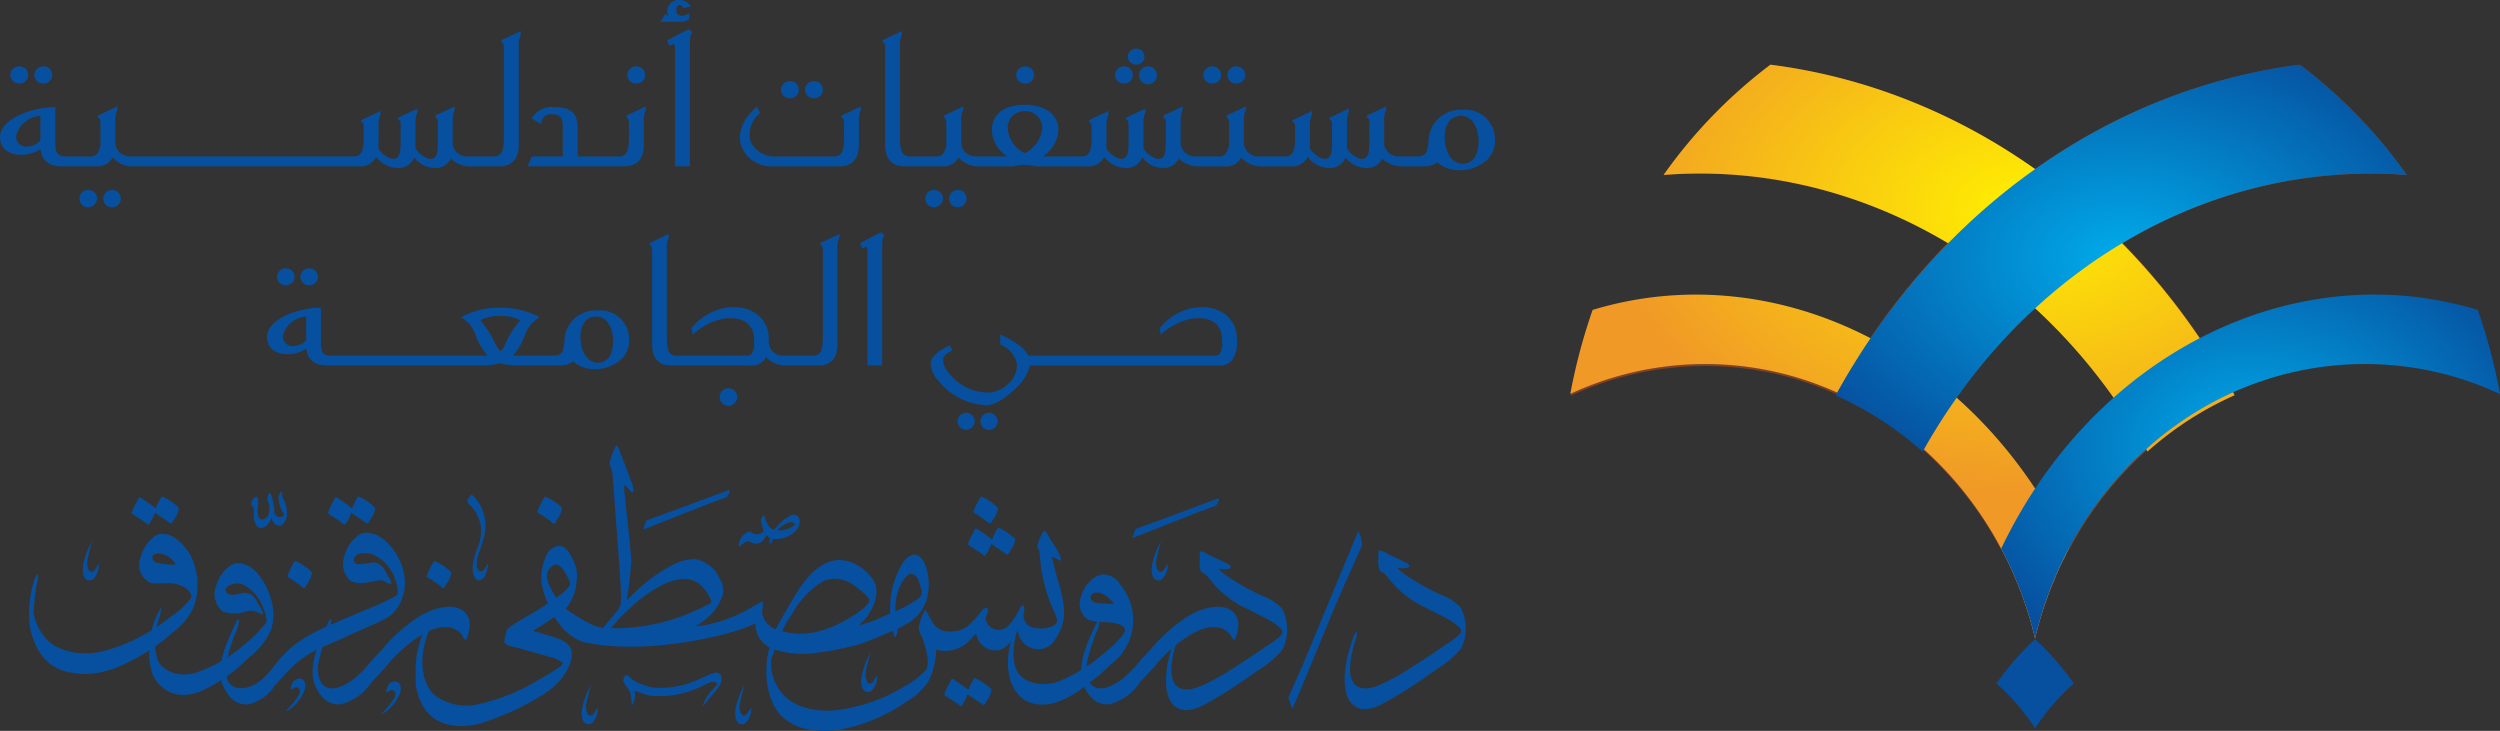 <svg xmlns="http://www.w3.org/2000/svg" xmlns:xlink="http://www.w3.org/1999/xlink" width="301" height="88" viewBox="0 0 301 88">
  <rect x="0" y="0" width="301" height="88" fill="#333333" stroke="none"/>
  <defs>
    <radialGradient id="radial-gradient" cx="-6.247" cy="-28.844" r="25.231" gradientUnits="objectBoundingBox">
      <stop offset="0" stop-color="#fdf59e"/>
      <stop offset="1" stop-color="#f8ce1f"/>
    </radialGradient>
    <radialGradient id="radial-gradient-2" cx="-5.546" cy="-32.741" r="26.713" xlink:href="#radial-gradient"/>
    <radialGradient id="radial-gradient-3" cx="-5.282" cy="-42.242" r="32.097" xlink:href="#radial-gradient"/>
    <radialGradient id="radial-gradient-4" cx="-11.698" cy="-24.299" r="34.339" xlink:href="#radial-gradient"/>
    <radialGradient id="radial-gradient-5" cx="-10.323" cy="-23.003" r="30.185" xlink:href="#radial-gradient"/>
    <radialGradient id="radial-gradient-6" cx="-14.884" cy="-31.222" r="42.2" gradientUnits="objectBoundingBox">
      <stop offset="0" stop-color="#f9b381"/>
      <stop offset="0.989" stop-color="#a82923"/>
    </radialGradient>
    <radialGradient id="radial-gradient-7" cx="-15.865" cy="-31.843" r="46.238" xlink:href="#radial-gradient-6"/>
    <radialGradient id="radial-gradient-8" cx="-1.291" cy="-15.313" r="11.367" xlink:href="#radial-gradient-6"/>
    <radialGradient id="radial-gradient-9" cx="-3.454" cy="-23.816" r="18.857" xlink:href="#radial-gradient-6"/>
    <radialGradient id="radial-gradient-10" cx="-5.158" cy="-27.542" r="23.291" xlink:href="#radial-gradient-6"/>
    <radialGradient id="radial-gradient-11" cx="0.913" cy="-0.256" r="0.875" gradientUnits="objectBoundingBox">
      <stop offset="0" stop-color="#fff000"/>
      <stop offset="1" stop-color="#f09927"/>
    </radialGradient>
    <radialGradient id="radial-gradient-12" cx="0.634" cy="0.376" r="0.778" xlink:href="#radial-gradient-11"/>
    <radialGradient id="radial-gradient-13" cx="0.501" cy="0.501" r="0.623" gradientUnits="objectBoundingBox">
      <stop offset="0" stop-color="#00abea"/>
      <stop offset="0.989" stop-color="#06509f"/>
    </radialGradient>
    <radialGradient id="radial-gradient-14" cx="0.501" cy="0.5" r="0.63" xlink:href="#radial-gradient-13"/>
  </defs>
  <g id="XMLID_1_" transform="translate(0 -0.016)">
    <g id="XMLID_256_" transform="translate(189.062 7.804)">
      <path id="XMLID_220_" d="M754.5,241.39a33.346,33.346,0,0,0-4.651,5.338,26.508,26.508,0,0,1,4.651,5.389,26.738,26.738,0,0,1,4.658-5.389A33.2,33.2,0,0,0,754.5,241.39Z" transform="translate(-698.536 -172.223)" fill="#06509f"/>
      <path id="XMLID_219_" d="M775.192,208.12q-.365.712-.7,1.439C774.721,209.072,774.948,208.588,775.192,208.12Z" transform="translate(-715.277 -149.511)" fill="#814024"/>
      <path id="XMLID_218_" d="M775.192,208.12q-.365.712-.7,1.439C774.721,209.072,774.948,208.588,775.192,208.12Z" transform="translate(-715.277 -149.511)" fill="url(#radial-gradient)"/>
      <path id="XMLID_217_" d="M771.068,217.44c-.2.452-.381.9-.558,1.356C770.686,218.341,770.869,217.9,771.068,217.44Z" transform="translate(-712.573 -155.859)" fill="#814024"/>
      <path id="XMLID_216_" d="M771.068,217.44c-.2.452-.381.9-.558,1.356C770.686,218.341,770.869,217.9,771.068,217.44Z" transform="translate(-712.573 -155.859)" fill="url(#radial-gradient-2)"/>
      <path id="XMLID_215_" d="M726.057,150.29c-1.378,1.988-2.712,4.03-3.937,6.21a43.387,43.387,0,0,1,9.454,12.092,61.548,61.548,0,0,1,4.087-7.165A56.179,56.179,0,0,0,726.057,150.29Z" transform="translate(-679.695 -110.18)" fill="#814024"/>
      <path id="XMLID_214_" d="M767.5,227.68c-.131.372-.266.741-.385,1.125C767.239,228.421,767.373,228.052,767.5,227.68Z" transform="translate(-710.269 -162.908)" fill="#814024"/>
      <path id="XMLID_213_" d="M767.5,227.68c-.131.372-.266.741-.385,1.125C767.239,228.421,767.373,228.052,767.5,227.68Z" transform="translate(-710.269 -162.908)" fill="url(#radial-gradient-3)"/>
      <path id="XMLID_212_" d="M621.9,123.7c1.257-2.276,2.613-4.44,4.017-6.527a44.247,44.247,0,0,0-33.279-3.34,70.333,70.333,0,0,0-2.513,9.358c-.029.24-.061.478-.087.721A38.457,38.457,0,0,1,621.9,123.7Z" transform="translate(-589.957 -84.063)" fill="#814024"/>
      <path id="XMLID_211_" d="M817.033,159.12c-.51.34-1.013.689-1.5,1.051C816.02,159.809,816.524,159.46,817.033,159.12Z" transform="translate(-743.161 -116.134)" fill="#814024"/>
      <path id="XMLID_210_" d="M817.033,159.12c-.51.34-1.013.689-1.5,1.051C816.02,159.809,816.524,159.46,817.033,159.12Z" transform="translate(-743.161 -116.134)" fill="url(#radial-gradient-4)"/>
      <path id="XMLID_209_" d="M809,165.08c-.49.388-.978.789-1.452,1.2C808.025,165.869,808.512,165.471,809,165.08Z" transform="translate(-737.739 -120.194)" fill="#814024"/>
      <path id="XMLID_208_" d="M809,165.08c-.49.388-.978.789-1.452,1.2C808.025,165.869,808.512,165.471,809,165.08Z" transform="translate(-737.739 -120.194)" fill="url(#radial-gradient-5)"/>
      <path id="XMLID_207_" d="M669.553,36.893A70.414,70.414,0,0,0,637.685,24.31,60.011,60.011,0,0,0,624.82,37.588a57.752,57.752,0,0,1,34.26,8.258A77.35,77.35,0,0,1,669.553,36.893Z" transform="translate(-613.587 -24.31)" fill="#814024"/>
      <path id="XMLID_206_" d="M773.954,110.333a51.338,51.338,0,0,1,10.409-7.1,81.65,81.65,0,0,0-9.537-11.749,64.971,64.971,0,0,0-10.476,7.838A67.856,67.856,0,0,1,773.954,110.333Z" transform="translate(-708.388 -70.095)" fill="#814024"/>
      <path id="XMLID_205_" d="M813.186,162.4c-.375.282-.731.571-1.106.862C812.455,162.971,812.814,162.679,813.186,162.4Z" transform="translate(-740.817 -118.368)" fill="#814024"/>
      <path id="XMLID_204_" d="M813.186,162.4c-.375.282-.731.571-1.106.862C812.455,162.971,812.814,162.679,813.186,162.4Z" transform="translate(-740.817 -118.368)" fill="url(#radial-gradient-6)"/>
      <path id="XMLID_203_" d="M773.961,150.29a56.53,56.53,0,0,0-9.6,11.14,58.962,58.962,0,0,1,4.078,7.142c-.042.087-.09.163-.128.256a43.4,43.4,0,0,1,9.9-12.6c-.1.087-.205.163-.314.253A68.122,68.122,0,0,0,773.961,150.29Z" transform="translate(-708.394 -110.181)" fill="#814024"/>
      <path id="XMLID_202_" d="M821.422,156.67c-.4.256-.8.513-1.2.785C820.621,157.183,821.021,156.926,821.422,156.67Z" transform="translate(-746.347 -114.465)" fill="#814024"/>
      <path id="XMLID_201_" d="M821.422,156.67c-.4.256-.8.513-1.2.785C820.621,157.183,821.021,156.926,821.422,156.67Z" transform="translate(-746.347 -114.465)" fill="url(#radial-gradient-7)"/>
      <path id="XMLID_200_" d="M765.221,231.19c-.333,1.042-.638,2.1-.891,3.183C764.586,233.293,764.888,232.235,765.221,231.19Z" transform="translate(-708.374 -165.293)" fill="#814024"/>
      <path id="XMLID_199_" d="M765.221,231.19c-.333,1.042-.638,2.1-.891,3.183C764.586,233.293,764.888,232.235,765.221,231.19Z" transform="translate(-708.374 -165.293)" fill="url(#radial-gradient-8)"/>
      <path id="XMLID_198_" d="M769.022,221.67c-.253.638-.481,1.276-.7,1.927C768.541,222.946,768.769,222.311,769.022,221.67Z" transform="translate(-711.085 -158.743)" fill="#814024"/>
      <path id="XMLID_197_" d="M769.022,221.67c-.253.638-.481,1.276-.7,1.927C768.541,222.946,768.769,222.311,769.022,221.67Z" transform="translate(-711.085 -158.743)" fill="url(#radial-gradient-9)"/>
      <path id="XMLID_196_" d="M772.958,212.6c-.247.51-.484,1.026-.718,1.552C772.471,213.626,772.714,213.11,772.958,212.6Z" transform="translate(-713.748 -152.563)" fill="#814024"/>
      <path id="XMLID_195_" d="M772.958,212.6c-.247.51-.484,1.026-.718,1.552C772.471,213.626,772.714,213.11,772.958,212.6Z" transform="translate(-713.748 -152.563)" fill="url(#radial-gradient-10)"/>
      <path id="XMLID_194_" d="M755.7,185.04a61.543,61.543,0,0,0-4.087,7.165,45.178,45.178,0,0,1,4.078,10.813c.256-1.077.558-2.138.891-3.183.119-.385.253-.753.385-1.125.224-.648.449-1.285.7-1.927.176-.458.362-.9.558-1.356.234-.526.471-1.042.718-1.552q.337-.726.7-1.439c.038-.093.087-.17.128-.256A58.483,58.483,0,0,0,755.7,185.04Z" transform="translate(-699.732 -133.937)" fill="#814024"/>
      <path id="XMLID_193_" d="M804.729,128.13a51.379,51.379,0,0,0-10.409,7.1,68.515,68.515,0,0,1,3.93,6.193c.109-.09.218-.167.314-.253.471-.41.958-.811,1.452-1.2.375-.288.731-.58,1.106-.862.49-.362.994-.712,1.5-1.051.4-.272.8-.529,1.2-.785.506-.324,1.026-.628,1.558-.923.423-.237.846-.468,1.276-.686.539-.276,1.074-.545,1.622-.8.151-.064.295-.154.452-.215C807.489,132.381,806.124,130.223,804.729,128.13Z" transform="translate(-728.75 -95.058)" fill="#814024"/>
      <path id="XMLID_192_" d="M721.97,99.328A64.109,64.109,0,0,0,711.5,91.49a82.158,82.158,0,0,0-9.527,11.755,50.727,50.727,0,0,1,10.4,7.1A68.5,68.5,0,0,1,721.97,99.328Z" transform="translate(-666.005 -70.102)" fill="#814024"/>
      <path id="XMLID_191_" d="M774.843,45.85a57.816,57.816,0,0,1,34.269-8.258A60.366,60.366,0,0,0,796.257,24.32h-.01A70.424,70.424,0,0,0,764.37,36.9,77.413,77.413,0,0,1,774.843,45.85Z" transform="translate(-708.401 -24.317)" fill="#814024"/>
      <path id="XMLID_190_" d="M693.457,128.15c-1.407,2.087-2.76,4.251-4.017,6.527a40.352,40.352,0,0,1,10.479,6.78c1.225-2.18,2.558-4.222,3.937-6.21A50.947,50.947,0,0,0,693.457,128.15Z" transform="translate(-657.492 -95.072)" fill="#814024"/>
      <path id="XMLID_189_" d="M752.639,72.5a76.633,76.633,0,0,0-10.476-8.954A77.584,77.584,0,0,0,731.69,72.5a64.247,64.247,0,0,1,10.473,7.838A64.971,64.971,0,0,1,752.639,72.5Z" transform="translate(-686.197 -51.054)" fill="#814024"/>
      <path id="XMLID_188_" d="M621.725,123.69a40.352,40.352,0,0,1,10.48,6.78,43.389,43.389,0,0,1,9.454,12.092,45.183,45.183,0,0,1,4.078,10.813,45.677,45.677,0,0,1,4.087-10.835c-11.236-23.514-35.3-35.391-57.357-28.717a70.146,70.146,0,0,0-2.687,10.111,38.49,38.49,0,0,1,31.945-.244Z" transform="translate(-589.78 -84.298)" fill="url(#radial-gradient-11)"/>
      <path id="XMLID_187_" d="M637.685,24.31A60.012,60.012,0,0,0,624.82,37.588c22.8-1.8,45.518,10.521,58.268,33.3a40.175,40.175,0,0,1,10.486-6.777C681.02,41.294,660.09,27.15,637.685,24.31Z" transform="translate(-613.587 -24.31)" fill="url(#radial-gradient-12)"/>
      <path id="XMLID_186_" d="M795.4,120.332a38.393,38.393,0,0,1,16.272,3.613,68.006,68.006,0,0,0-2.68-10.13c-22.068-6.687-46.15,5.209-57.379,28.739a45.173,45.173,0,0,1,4.078,10.813C760.176,134.386,776.249,120.332,795.4,120.332Z" transform="translate(-699.732 -84.29)" fill="url(#radial-gradient-13)"/>
      <path id="XMLID_185_" d="M758.2,37.588A59.99,59.99,0,0,0,745.319,24.31c-22.4,2.84-43.332,16.984-55.889,39.815a40.348,40.348,0,0,1,10.48,6.78C712.668,48.113,735.371,35.783,758.2,37.588Z" transform="translate(-657.485 -24.31)" fill="url(#radial-gradient-14)"/>
    </g>
    <g id="XMLID_385_" transform="translate(3.506 53.63)">
      <path id="XMLID_568_" d="M435.63,188.55c.042.006.083.01.125.016a1.483,1.483,0,0,1-.394.85l-2.09.769q-3.967,1.563-7.941,3.129c.087-.244.272-1.007.439-1.116l2.718-.991Z" transform="translate(-292.486 -182.148)" fill="#06509f" fill-rule="evenodd"/>
      <path id="XMLID_562_" d="M484.34,222.215c-.1-.25-.221-.529-.5-1.324q.909-2.063,1.818-4.123,3.3-7.968,6.61-15.939a3.736,3.736,0,0,1,.465,1.686q-1.193,2.674-2.382,5.347C488.293,212.563,486.4,217.513,484.34,222.215Z" transform="translate(-332.24 -190.492)" fill="#06509f" fill-rule="evenodd"/>
      <path id="XMLID_556_" d="M251.9,185.36c.042.006.083.01.125.016a1.483,1.483,0,0,1-.394.85l-2.09.769q-3.967,1.563-7.941,3.129c.087-.244.272-1.007.439-1.116l2.718-.991Q248.335,186.69,251.9,185.36Z" transform="translate(-167.655 -179.981)" fill="#06509f" fill-rule="evenodd"/>
      <path id="XMLID_550_" d="M97.954,185.93c.016.006.032.01.048.016.051.279.106.555.157.833a3.277,3.277,0,0,1,.439,2.263,1.7,1.7,0,0,1-.519.9c-.632.42-1.237-.369-1.321-.85-.01.006-.022.01-.032.016-.077.718-1.119,1.744-1.76.91a2.471,2.471,0,0,1-.314-1.526,2.83,2.83,0,0,0-.032-.692l-.25-.125a.933.933,0,0,1,.66-1.132c.026.022.051.042.08.064a3.135,3.135,0,0,1,.064.926c-.087.548-.2,1.968.66,1.728a.959.959,0,0,0,.5-.378,2.026,2.026,0,0,0,.048-1.651,1.256,1.256,0,0,1-.093-.551,1.344,1.344,0,0,1,.3-.6c.016.006.032.01.048.016a5.239,5.239,0,0,1,.423,1.587c.077.446,0,.808.221,1.084.228.292.955.365,1.023-.125a3.466,3.466,0,0,1-.676-2.09A1.491,1.491,0,0,1,97.954,185.93Z" transform="translate(-67.601 -180.368)" fill="#06509f" fill-rule="evenodd"/>
      <path id="XMLID_180_" d="M433.823,208.3c-.619.372-.821-.776-.724-1.321.115-.635.551-2.254.555-2.257-.125.135-1.76,3.276-.8,4.459a.737.737,0,0,0,.926.109,2.6,2.6,0,0,0,.708-1.84h-.016C434.194,207.673,434.14,208.108,433.823,208.3Z" transform="translate(-297.392 -193.135)" fill="#06509f" fill-rule="evenodd"/>
      <path id="XMLID_179_" d="M324.713,250.228c-.619.372-.821-.776-.724-1.321.115-.635.551-2.254.555-2.257-.125.135-1.76,3.276-.8,4.459a.737.737,0,0,0,.926.109,2.6,2.6,0,0,0,.708-1.84h-.016C325.085,249.6,325.027,250.035,324.713,250.228Z" transform="translate(-223.26 -221.623)" fill="#06509f" fill-rule="evenodd"/>
      <path id="XMLID_178_" d="M32.373,208.3c-.619.372-.821-.776-.724-1.321.115-.635.551-2.254.555-2.257-.125.135-1.76,3.276-.8,4.459a.737.737,0,0,0,.926.109,2.6,2.6,0,0,0,.708-1.84h-.016C32.745,207.673,32.69,208.108,32.373,208.3Z" transform="translate(-24.636 -193.135)" fill="#06509f" fill-rule="evenodd"/>
      <path id="XMLID_177_" d="M277.393,262.308c-.619.372-.821-.776-.724-1.321.115-.635.551-2.254.555-2.257-.125.135-1.76,3.276-.8,4.459a.737.737,0,0,0,.926.109,2.6,2.6,0,0,0,.708-1.84h-.016C277.764,261.686,277.71,262.118,277.393,262.308Z" transform="translate(-191.109 -229.83)" fill="#06509f" fill-rule="evenodd"/>
      <path id="XMLID_176_" d="M219.733,262.308c-.619.372-.821-.776-.724-1.321.115-.635.551-2.254.555-2.257-.125.135-1.76,3.276-.8,4.459a.737.737,0,0,0,.926.109,2.6,2.6,0,0,0,.708-1.84h-.016C220.1,261.686,220.05,262.118,219.733,262.308Z" transform="translate(-151.933 -229.83)" fill="#06509f" fill-rule="evenodd"/>
      <path id="XMLID_529_" d="M245.106,253.949c.856-.019.9.747.628,1.385a8.67,8.67,0,0,1-1.353,1.715,4.554,4.554,0,0,1-.741.91h-.016v-.08a5.814,5.814,0,0,1,.975-1.683c.25-.272.5-.545.753-.817-.244-.776-1.574.1-2,.282a11.445,11.445,0,0,1-6.149,1.055,13.806,13.806,0,0,1-1.792-.6,2.358,2.358,0,0,1-.314,1.792h-.016a6.831,6.831,0,0,0-.205-1.6l-.85-1.321c.08-.3.1-.638.362-.753.337.09.625.465.91.644a6.345,6.345,0,0,0,1.792.741,4.894,4.894,0,0,0,1.872.141c.237-.01.471-.022.708-.032.478-.08.955-.157,1.43-.237a19.306,19.306,0,0,0,3.113-1.228C244.519,254.158,244.814,254.055,245.106,253.949Z" transform="translate(-162.512 -226.582)" fill="#06509f" fill-rule="evenodd"/>
      <path id="XMLID_523_" d="M175.909,187.05c.3.051.7.619.866.85a5.326,5.326,0,0,1,.8,3.93,15.755,15.755,0,0,1-.724,2.311c-.18.516-.548,2.007.221,2.154.539.1.632-.766.926-.9v.173c-.176.619-.256,1.356-.724,1.683-.7.487-1.023-.365-1.116-.9a3.386,3.386,0,0,1,.08-1.289,9.8,9.8,0,0,1,.362-1.353,5.17,5.17,0,0,0,.519-2.831,4.96,4.96,0,0,0-.91-2.106c-.163-.221-.724-.673-.741-.959C175.617,187.563,175.762,187.306,175.909,187.05Z" transform="translate(-122.725 -181.129)" fill="#06509f" fill-rule="evenodd"/>
      <path id="XMLID_517_" d="M126.794,187.76a7.194,7.194,0,0,1,2.045,1.369,2.876,2.876,0,0,1-.644,1.478c-.093.151-.141.391-.346.423-.628-.436-1.257-.869-1.888-1.3-.08.272-.619,1.407-.85,1.446-.593-.535-1.353-.882-1.981-1.385a5.608,5.608,0,0,1,.644-1.369c.058-.131.147-.478.282-.519.183-.058.417.189.519.25a17.77,17.77,0,0,1,1.478,1.055A6.013,6.013,0,0,1,126.794,187.76Z" transform="translate(-87.164 -181.611)" fill="#06509f" fill-rule="evenodd"/>
      <path id="XMLID_511_" d="M202.732,187.76a7.25,7.25,0,0,1,2.045,1.385,3.036,3.036,0,0,1-.644,1.462c-.064.106-.16.407-.282.439-.141.042-.417-.263-.5-.33l-1.007-.708c-.173-.109-.442-.205-.551-.378A8.229,8.229,0,0,1,202.732,187.76Z" transform="translate(-140.607 -181.611)" fill="#06509f" fill-rule="evenodd"/>
      <path id="XMLID_503_" d="M283.893,194.6a5.929,5.929,0,0,0-2.2,1.824c-.7-.119-1.029-1.084-1.212-1.715h-.048c-.686.519-.106,1.225-.032,1.917a1.14,1.14,0,0,1-1.289.237c-.141-.061-.253-.25-.487-.205a1.87,1.87,0,0,0-1.212,1.776c.026.01.051.022.08.032.317-.189.5-.519.91-.628.362-.1.526.16.785.221.968.218,1.253-.481,1.571-.991v-.032c.154.157.231.317.471.394-.026.18-.157.471-.08.66.029.032,0,.013.048.032a1.344,1.344,0,0,0,.362-.6,3.269,3.269,0,0,0,2.908-1.18C284.877,195.705,284.974,194.577,283.893,194.6Zm-1.808,1.885v-.016a3.4,3.4,0,0,1,1.462-.959c.317-.016.6.022.6.33A2.675,2.675,0,0,1,282.085,196.484Z" transform="translate(-191.98 -186.258)" fill="#06509f" fill-rule="evenodd"/>
      <path id="XMLID_497_" d="M108.948,256.149c.869-.019.965.84.692,1.542a4.877,4.877,0,0,1-2.17,2.436c.061-.257.353-.426.5-.612a10.138,10.138,0,0,0,1.039-1.385c.157-.282.186-.773-.157-.882-.407-.128-.587.244-.85.221l-.016-.016C108.243,256.595,108.146,256.492,108.948,256.149Z" transform="translate(-76.524 -228.077)" fill="#06509f" fill-rule="evenodd"/>
      <path id="XMLID_491_" d="M144.808,257.219c.869-.019.965.84.692,1.542a4.877,4.877,0,0,1-2.17,2.436c.061-.256.353-.426.5-.612a10.136,10.136,0,0,0,1.039-1.385c.157-.282.186-.773-.157-.882-.407-.128-.587.244-.85.221l-.016-.016C144.1,257.665,144.006,257.562,144.808,257.219Z" transform="translate(-100.888 -228.804)" fill="#06509f" fill-rule="evenodd"/>
      <path id="XMLID_485_" d="M366.536,187.76a7.454,7.454,0,0,1,2.045,1.385,2.993,2.993,0,0,1-.644,1.462c-.1.157-.141.41-.378.423q-.716-.519-1.43-1.039c-.154-.1-.5-.2-.519-.423A8.862,8.862,0,0,1,366.536,187.76Z" transform="translate(-251.911 -181.611)" fill="#06509f" fill-rule="evenodd"/>
      <path id="XMLID_479_" d="M442.086,208.36a2.553,2.553,0,0,1,.991.423q.952.457,1.9.91c.26.131.741.282.769.628-.208.3-.981.2-1.446.189a4.429,4.429,0,0,0,.866.753,28.07,28.07,0,0,0,4.385,2.484,6.327,6.327,0,0,1,2.343,1.494,5.476,5.476,0,0,1,.048,4.985,11.583,11.583,0,0,1-2.956,2.484,59.613,59.613,0,0,1-5.818,3.789c-.837.455-2.327,1.353-3.616.85-2.286-.891-1.683-5-.991-7.2.147-.471.471-1.744.817-1.949.016.01.032.022.048.032a3.513,3.513,0,0,1-.25,1.164c-.439,1.459-1.16,4.325.157,5.283.981.715,2.42.083,3.286-.3a26.759,26.759,0,0,0,3.395-1.933c1.257-.792,2.494-1.593,3.7-2.436.474-.337,2.109-1.308,2.231-1.824.074-.311-.2-.516-.33-.644a7.715,7.715,0,0,0-1.651-1.1q-1.515-.765-3.036-1.526a12.359,12.359,0,0,1-3.725-3.177,2.929,2.929,0,0,0-.5-.567c-.176-.131-.465-.221-.58-.41a3.308,3.308,0,0,1-.125-1.414C441.993,209.033,441.929,208.533,442.086,208.36Z" transform="translate(-301.051 -195.608)" fill="#06509f" fill-rule="evenodd"/>
      <path id="XMLID_473_" d="M509.176,207.96a2.552,2.552,0,0,1,.991.423q.952.457,1.9.91c.26.131.741.282.769.628-.208.3-.981.2-1.446.189a4.43,4.43,0,0,0,.865.753,28.074,28.074,0,0,0,4.385,2.484,6.328,6.328,0,0,1,2.343,1.494,5.476,5.476,0,0,1,.048,4.985,11.583,11.583,0,0,1-2.956,2.484,59.61,59.61,0,0,1-5.818,3.789c-.837.455-2.327,1.353-3.616.85-2.286-.891-1.683-5-.991-7.2.147-.471.471-1.744.817-1.949.016.01.032.022.048.032a3.518,3.518,0,0,1-.25,1.164c-.439,1.459-1.161,4.325.157,5.283.981.715,2.42.083,3.286-.3a26.756,26.756,0,0,0,3.395-1.933c1.257-.792,2.494-1.593,3.7-2.436.475-.337,2.109-1.308,2.231-1.824.074-.311-.2-.516-.33-.644a7.715,7.715,0,0,0-1.651-1.1q-1.515-.765-3.036-1.526a12.36,12.36,0,0,1-3.725-3.177,2.927,2.927,0,0,0-.5-.567c-.176-.131-.465-.221-.58-.41a3.307,3.307,0,0,1-.125-1.414C509.079,208.63,509.015,208.13,509.176,207.96Z" transform="translate(-346.634 -195.336)" fill="#06509f" fill-rule="evenodd"/>
      <path id="XMLID_467_" d="M53.054,187.76a7.194,7.194,0,0,1,2.045,1.369,2.876,2.876,0,0,1-.644,1.478c-.093.151-.141.391-.346.423-.628-.436-1.257-.869-1.888-1.3-.08.272-.619,1.407-.85,1.446-.593-.535-1.353-.882-1.981-1.385a5.607,5.607,0,0,1,.644-1.369c.058-.131.147-.478.282-.519.183-.058.417.189.519.25a17.771,17.771,0,0,1,1.478,1.055A6.013,6.013,0,0,1,53.054,187.76Z" transform="translate(-37.063 -181.611)" fill="#06509f" fill-rule="evenodd"/>
      <path id="XMLID_461_" d="M367.154,199.47a7.2,7.2,0,0,1,2.045,1.369,2.887,2.887,0,0,1-.644,1.478c-.093.151-.141.391-.346.423-.628-.436-1.257-.869-1.888-1.3-.08.272-.619,1.407-.849,1.446-.593-.535-1.353-.882-1.981-1.385a5.606,5.606,0,0,1,.644-1.369c.058-.131.147-.478.282-.519.183-.058.417.189.519.25a17.763,17.763,0,0,1,1.478,1.055A6.378,6.378,0,0,1,367.154,199.47Z" transform="translate(-250.471 -189.567)" fill="#06509f" fill-rule="evenodd"/>
      <path id="XMLID_455_" d="M161.162,211.97a7.25,7.25,0,0,1,2.045,1.385,3.036,3.036,0,0,1-.644,1.462c-.064.106-.16.407-.282.439-.141.042-.417-.263-.5-.33l-1.007-.708c-.173-.109-.442-.205-.551-.378A8.434,8.434,0,0,1,161.162,211.97Z" transform="translate(-112.364 -198.06)" fill="#06509f" fill-rule="evenodd"/>
      <path id="XMLID_449_" d="M66.568,212.859a2.824,2.824,0,0,1,1.619.439c1.7,1.064,3.6,4.809,2.468,7.719a8.227,8.227,0,0,1-2.388,3.02q-.6.558-1.2,1.116a19.12,19.12,0,0,1-5.046,3.222,6.954,6.954,0,0,1-1.241.3,4,4,0,0,1-4.559-3.331,5.457,5.457,0,0,1-.125-2.013c.09-.542.016-1.042.109-1.542a8.6,8.6,0,0,1,1.257-3.552c.01.006.022.01.032.016a7.3,7.3,0,0,1-.439,1.856,7.487,7.487,0,0,0,.016,4.417c.564,1.282,2.484,2.1,4.417,1.571a17.332,17.332,0,0,0,6.322-3.709,11.187,11.187,0,0,0,1.7-1.651c.212-.263.58-.539.676-.9a3.714,3.714,0,0,0-.314-1.337,5.132,5.132,0,0,0-2.327-2.956,1.854,1.854,0,0,0-2.218.282c-.263.407.128.757.455.817.776.144,1.334-.333,2.074-.189.853.167,1.128,1,1.51,1.651.128.221.414.6.362.91h-.109a5.008,5.008,0,0,0-1.068-.423,2.4,2.4,0,0,0-.959.125,4.1,4.1,0,0,1-2.706-.048,2.7,2.7,0,0,1-.785-3.036,4.447,4.447,0,0,1,1.856-2.593A6.287,6.287,0,0,1,66.568,212.859Z" transform="translate(-41.591 -198.664)" fill="#06509f" fill-rule="evenodd"/>
      <path id="XMLID_435_" d="M216.019,181.73a3.06,3.06,0,0,0-.692.314,3.858,3.858,0,0,0-.9,1.2,10.466,10.466,0,0,0-1.212,5.581l-.833.362a18.52,18.52,0,0,1-2.956,1.084l.628-.628a5.953,5.953,0,0,0,1.43-2.75,3.175,3.175,0,0,0-.064-1.571c-.593-1.5-3-3.5-5.376-2.767-2.533.779-4.007,3.622-5.267,5.738-.308.551-.619,1.1-.926,1.651-.147.266-.295.535-.439.8a2.672,2.672,0,0,1-1.6-1.824c-.1-.5.164-.987.048-1.43l-.093-.064c-.423.019-3.459,2.517-8,2.952,0-.01,0-.006,0-.016a3.52,3.52,0,0,0,.676-.455,6.246,6.246,0,0,0,2.626-3.379,2.6,2.6,0,0,0-.423-1.933,3.912,3.912,0,0,0-2.879-2.3,5.443,5.443,0,0,0-2.735.676,19.406,19.406,0,0,0-4.292,3.049c-.414.4-.827.8-1.241,1.2.109-.8.221-1.6.33-2.4.064-.644.125-1.289.189-1.933.122-.76-.936-9.127-.85-9.441v-.032c.016-.01.032-.022.048-.032.333.215.564.622.958.882.055-.022.074-.032.131-.058a2.738,2.738,0,0,0-.317-1.343c-.369-1.039-.741-2.055-1.148-3.049-.115-.279-.349-1.144-.6-1.228a5.593,5.593,0,0,0-.692,1.667,1.2,1.2,0,0,0-.125.612c.061.147.122.295.183.446.051.247.128.632.18.875.006.439.991,12.948.991,13.987a7.092,7.092,0,0,1-.064,1.651,2.963,2.963,0,0,1-.66,1.023c-.446.59-.965,1.112-1.4,1.7-1.3.006-4.107-1.972-4.491-2.276,0-.013,0-.019,0-.029a6.234,6.234,0,0,0,1.212-2.565c.032-.337.064-.67.093-1.007a3.306,3.306,0,0,0-.032-1.1,5.813,5.813,0,0,0-.676-1.7c-.34-.577-.66-1.186-1.587-1.18a2.966,2.966,0,0,0-.785.362c-.773.612-1.443,2.824-1.116,4.369a9.532,9.532,0,0,0,.471,1.587l.25.6-1.241.817q-1.164.683-2.327,1.369l-1.106.721a.738.738,0,0,0-.131.112.707.707,0,0,0-.157.279c-.119.414-.378,1.253-.224,1.5.208.33,1.5.535,1.965.676,1.093.327,2.26.619,3.334.959a4.278,4.278,0,0,1,1.7.741c-.048.321-.452.5-.676.66-.731.516-1.523.949-2.311,1.414a23.83,23.83,0,0,1-7.075,2.863,6.359,6.359,0,0,1-5.219-.926c-1.984-1.577-1.988-4.959-.975-7.578q.322-.8.644-1.6a2.345,2.345,0,0,0,.391-1.138l-.032-.026c-.381.093-.955,1.292-1.148,1.667a14.4,14.4,0,0,0-1.212,3.757,20.7,20.7,0,0,0-.093,3.709c.452,2.311,1.491,3.889,3.584,4.543a9.9,9.9,0,0,0,1.321.237,8.635,8.635,0,0,0,3.789-.612,30.368,30.368,0,0,0,6.133-2.863,9.878,9.878,0,0,0,2.625-2.106c.507-.651,1.709-2.472,1.212-3.68-.458-1.109-2.064-1.414-3.254-1.792l-1.321-.394c.337-.205.67-.41,1.007-.612.513-.34,1.026-.683,1.542-1.023l.032-.032.866,1.212a6.291,6.291,0,0,0,2.526,1.776v.016c8.348,1.869,19.68-1.34,20.815-2.279a3.216,3.216,0,0,0,1.715,2.956c.013.362-.481,1.369-.25,1.776.029.048,0,.026.064.048.321-.183.654-1.167.769-1.587a11.513,11.513,0,0,0,5.44.346,34.8,34.8,0,0,0,4.684-.959c1.475-.462,2.789-1.1,4.151-1.635l.016.01a1.624,1.624,0,0,0,.17.708l.109.022a1.311,1.311,0,0,0,.205-.93c.455-.263.91-.523,1.369-.785a4.926,4.926,0,0,0,2.343-3.6C218.064,184.618,217.525,181.72,216.019,181.73ZM173.007,186.9a2.9,2.9,0,0,1-.535-.85c-.692-1.183-1.055-2.443.423-3.129.724.01,1.273,1.151,1.542,1.683a1.225,1.225,0,0,1,.221.8A5.084,5.084,0,0,1,173.007,186.9Zm6.524,3.709c.25-.272.5-.545.753-.817a8.516,8.516,0,0,1,1.241-1.257c.3-.289.609-.577.91-.866a16.258,16.258,0,0,1,3.805-2.5,8.159,8.159,0,0,1,1.542-.439l.708-.064c1.673.019,2.683,1.449,3.177,2.658-.01.343-.337.4-.567.519-.574.292-1.154.571-1.776.833A23.709,23.709,0,0,1,179.531,190.61Zm29.054-1.414c-2.074,1.276-5.1,2.7-8.38,1.776a10.354,10.354,0,0,1,1.116-1.981,10.884,10.884,0,0,1,3.632-3.946,3.651,3.651,0,0,1,.91-.33c.147-.022.295-.042.439-.064,1.808-.006,2.642.856,3.632,1.651.189.154.85.728.724,1.083C210.444,188,209.152,188.847,208.585,189.2Zm8.38-2.565a2.022,2.022,0,0,1-.741.66,12.3,12.3,0,0,1-1.856,1.023c-.183.08-.365.157-.551.237-.042-1.853.6-3.837,1.776-4.5.888-.01,1.093.968,1.289,1.667A1.36,1.36,0,0,1,216.964,186.632Z" transform="translate(-109.529 -168.58)" fill="#06509f" fill-rule="evenodd"/>
      <path id="XMLID_155_" d="M322.755,206.067c-.144-.564-.292-1.128-.436-1.7a1.466,1.466,0,0,1-.109-.558l.032-.029c.289.061.574.343.917.462a.188.188,0,0,0,.131-.1c.01-.625-1.09-2.141-1.4-2.664-.151-.256-.317-.689-.58-.837-.032-.006-.061-.013-.093-.022a5.692,5.692,0,0,0-.632,1.366c-.061.17-.125.34-.186.51.051.186.224.378.279.6.077.741.154,1.478.231,2.218a22.652,22.652,0,0,0,.981,3.712c.228.609.516,1.18.744,1.808a1.83,1.83,0,0,1,.183.673c-.035.654-1.4.965-2.209.894v0c-1.1-.061-1.718-.507-1.834-1.446-.055-.433.212-.952.042-1.257l-.093-.038c-.333,0-.4.378-.526.616a8.5,8.5,0,0,1-1.237,1.786,1.617,1.617,0,0,1-2.731-.68c-.125-.548.471-.942.208-1.4-.449-.135-.625.218-.83.455a10.643,10.643,0,0,1-1.481,1.616,3.935,3.935,0,0,1-1.026.571,3.979,3.979,0,0,1-.811.125c-2.3.231-2.526-1.385-3.315-2.542-.026,0-.051,0-.077,0a6.306,6.306,0,0,0-.757,2.177,6.4,6.4,0,0,0,.481,1.225c.173.465.285.92.42,1.427.173.648.382,1.85-.061,2.408a9.849,9.849,0,0,1-2.6,1.959,20.24,20.24,0,0,1-7.642,2.767c-3.084.484-5.963-.4-7.226-2.2a5.44,5.44,0,0,1-1.112-3.844c.192-.849.382-1.7.574-2.549.074-.26.3-.753.205-1.058,0-.016-.01-.032-.013-.048-.026,0-.051,0-.077,0a5.7,5.7,0,0,0-.91,2.356c-.882,3.113-.125,6.681,1.523,8.168a6.409,6.409,0,0,0,2.1,1.3,10.608,10.608,0,0,0,4.991.276A20.82,20.82,0,0,0,304.7,221.2a7.614,7.614,0,0,0,2.686-2.552,8.959,8.959,0,0,0,.862-3.683,4.081,4.081,0,0,0,3.885-.984c.282-.2.635-.773.888-.894a.1.1,0,0,0,.032.016c.1.247.2.494.3.744a2.313,2.313,0,0,0,2.565,1.141,2.734,2.734,0,0,0,.715-.385,3.9,3.9,0,0,0,1.042-1.372,3.206,3.206,0,0,1,.3-.612H318l.327.885a2.425,2.425,0,0,0,2.138,1.385c.019,0,.013,0,.013,0a2.31,2.31,0,0,0,2.132-1.2,6.4,6.4,0,0,0,.885-1.917C324,209.939,323.156,207.442,322.755,206.067Z" transform="translate(-199.045 -190.349)" fill="#06509f" fill-rule="evenodd"/>
      <path id="XMLID_426_" d="M108.832,211.97a7.249,7.249,0,0,1,2.045,1.385,3.036,3.036,0,0,1-.644,1.462c-.064.106-.16.407-.282.439-.141.042-.417-.263-.5-.33l-1.007-.708c-.173-.109-.442-.205-.551-.378A8.3,8.3,0,0,1,108.832,211.97Z" transform="translate(-76.809 -198.06)" fill="#06509f" fill-rule="evenodd"/>
      <path id="XMLID_418_" d="M392.039,218.249a2.391,2.391,0,0,0-2.074-1.18c-.189.048-.378.093-.567.141a3.9,3.9,0,0,0-2,2.42,2.341,2.341,0,0,0,.628,2.767c.981.6,2.744.234,3.882.676.632.247.994.58.535,1.212a11.7,11.7,0,0,1-2.186,2.154,19.686,19.686,0,0,1-5.533,3.491c-1.946.705-4.113.3-5-1.116-.8-1.269-.491-3.433-.08-4.921a6.121,6.121,0,0,0,.41-1.808c-.016-.01-.032-.022-.048-.032-.234.141-.317.532-.423.8a18.4,18.4,0,0,0-.708,2.359c-.83,3.315-.058,6.556,2.593,7.373a5.1,5.1,0,0,0,2.706-.048c2.337-.728,3.959-2.218,5.661-3.584l1.039-.991a6.647,6.647,0,0,0,1.164-9.717Zm-3.052,2.2c-.349-.125-.718-.641-.3-.991.821-.683,2.279.516,2.626,1.18A20,20,0,0,1,388.987,220.452Z" transform="translate(-260.708 -201.525)" fill="#06509f" fill-rule="evenodd"/>
      <path id="XMLID_412_" d="M133.816,229.209c1.606-.022,2.792.965,2.468,2.718a3.534,3.534,0,0,1-.423,1.3c-.234-.054-.41-.564-.551-.741a2.329,2.329,0,0,0-1.478-.785c-1.58-.285-3.366.914-4.2,1.51a17.689,17.689,0,0,0-3.459,3.3l-1.683,1.808a6.187,6.187,0,0,1-3.725,2.642,2.561,2.561,0,0,1-2.231-.958,4.582,4.582,0,0,1-.926-1.6c-.6-1.949.337-4.276.926-5.645.228-.529.455-1.032.708-1.526.093-.183.176-.481.394-.535l.032.032a4.773,4.773,0,0,1-.519,1.808,21.86,21.86,0,0,0-.959,3.1,3.9,3.9,0,0,0,.189,2.609c1.039,1.657,3.154.321,4.1-.423a15.121,15.121,0,0,0,2.122-2.218c.378-.4.753-.8,1.132-1.2a19.359,19.359,0,0,1,3.882-3.6,9.6,9.6,0,0,1,2.625-1.337l.991-.221C133.428,229.241,133.624,229.225,133.816,229.209Z" transform="translate(-83.283 -209.773)" fill="#06509f" fill-rule="evenodd"/>
      <path id="XMLID_406_" d="M422.456,229.209c1.606-.022,2.792.965,2.468,2.718a3.533,3.533,0,0,1-.423,1.3c-.234-.054-.41-.564-.551-.741a2.329,2.329,0,0,0-1.478-.785c-1.58-.285-3.366.914-4.2,1.51a17.688,17.688,0,0,0-3.459,3.3l-1.683,1.808a6.187,6.187,0,0,1-3.725,2.642,2.561,2.561,0,0,1-2.231-.958,4.581,4.581,0,0,1-.926-1.6c-.6-1.949.337-4.276.926-5.645.228-.529.455-1.032.708-1.526.093-.183.176-.481.394-.535l.032.032a4.774,4.774,0,0,1-.519,1.808,21.85,21.85,0,0,0-.959,3.1,3.9,3.9,0,0,0,.189,2.609c1.039,1.657,3.154.321,4.1-.423a15.122,15.122,0,0,0,2.122-2.218c.378-.4.753-.8,1.132-1.2a19.358,19.358,0,0,1,3.882-3.6,9.6,9.6,0,0,1,2.625-1.337l.991-.221C422.068,229.241,422.264,229.225,422.456,229.209Z" transform="translate(-279.393 -209.773)" fill="#06509f" fill-rule="evenodd"/>
      <path id="XMLID_398_" d="M31,206.222a6.158,6.158,0,0,0-2.658-3.994,2.947,2.947,0,0,0-1.619-.378,5.1,5.1,0,0,0-.567.205,4.632,4.632,0,0,0-1.776,2.577,2.4,2.4,0,0,0,1.039,3.049c.741.292,1.927-.01,2.831.141a3.491,3.491,0,0,1,1.651.628c.208.157.753.753.5,1.18a10.718,10.718,0,0,1-2.484,2.247,21.726,21.726,0,0,1-8.018,4.087c-2.763.689-5.735-.016-7.011-1.6a6.224,6.224,0,0,1-1.414-3,34.25,34.25,0,0,1,.378-3.491c.058-.253.26-.779.141-1.068-.01-.016-.022-.032-.032-.048h-.08c-.622.827-1.346,4.575-.692,6.982.625,2.3,1.814,3.949,4.01,4.639a10.881,10.881,0,0,0,1.414.266,7.5,7.5,0,0,0,2.484-.048,12.759,12.759,0,0,0,2.122-.551,24.271,24.271,0,0,0,5.879-3.366c.433-.327.824-.718,1.241-1.055a7.632,7.632,0,0,0,2.468-3.1,8.062,8.062,0,0,0,.346-1.542c.01-.224.022-.452.032-.676A5.55,5.55,0,0,0,31,206.222Zm-4.812-.93c-.292-.125-.625-.667-.237-.942.128-.093.3-.077.471-.141a2.37,2.37,0,0,1,2.122,1.3c.01.016.022.032.032.048A9.085,9.085,0,0,1,26.19,205.292Z" transform="translate(-10.936 -191.184)" fill="#06509f" fill-rule="evenodd"/>
      <path id="XMLID_147_" d="M101.824,201.833a3.153,3.153,0,0,0-1.7-.394,4.892,4.892,0,0,0-.612.205,4.488,4.488,0,0,0-1.824,2.593,2.831,2.831,0,0,0,.6,2.876c.894.7,2.395.253,3.523.064.715-.119.955.4,1.51.423.077-.3-.228-.7-.346-.9-.41-.705-.664-1.523-1.619-1.683-.542-.09-2.8.741-2.5-.471.2-.8,1.641-.766,2.359-.455a5.074,5.074,0,0,1,2.642,3.113,3.64,3.64,0,0,1,.237,1.587c-.093.289-1.077.692-1.385.85-1,.51-2.081.914-3.145,1.369q-.866.361-1.728.724v.006c-.7.3-1.4.606-2.093.907a20.853,20.853,0,0,0-3.725,2.029,13.8,13.8,0,0,0-2.751,2.751,9.091,9.091,0,0,1-2,2.045c-1.048.7-2.783,1.154-3.568-.141a3.966,3.966,0,0,1-.157-2.561,21.464,21.464,0,0,1,.942-3.049,4.894,4.894,0,0,0,.535-1.856l-.032-.032c-.215.055-.3.353-.394.535-.253.494-.481,1-.708,1.526-.558,1.3-1.5,3.574-.975,5.472a4.66,4.66,0,0,0,.959,1.76,2.576,2.576,0,0,0,2.263.975,5.24,5.24,0,0,0,3.222-2.327L90.8,218.2a12.518,12.518,0,0,1,4.9-3.27l2.17-.959v-.013c1.154-.529,2.327-1.045,3.462-1.545a9.454,9.454,0,0,0,2.029-1.116,4.582,4.582,0,0,0,1.148-1.635C105.912,206.462,103.866,203.032,101.824,201.833Z" transform="translate(-59.732 -190.905)" fill="#06509f" fill-rule="evenodd"/>
      <path id="XMLID_389_" d="M358.254,255.94a7.194,7.194,0,0,1,2.045,1.369,2.875,2.875,0,0,1-.644,1.478c-.093.151-.141.391-.346.423-.628-.436-1.257-.869-1.888-1.3-.08.272-.619,1.407-.849,1.446-.593-.535-1.353-.882-1.981-1.385a5.6,5.6,0,0,1,.644-1.369c.058-.131.147-.478.282-.519.183-.058.417.189.519.25a17.781,17.781,0,0,1,1.478,1.055A5.841,5.841,0,0,1,358.254,255.94Z" transform="translate(-244.424 -227.935)" fill="#06509f" fill-rule="evenodd"/>
      <path id="XMLID_145_" d="M58.3,269.09" transform="translate(-43.116 -236.869)" fill="#06509f" fill-rule="evenodd"/>
    </g>
    <g id="XMLID_351_" transform="translate(0 0.016)">
      <path id="XMLID_144_" d="M4.95,27.017a1.039,1.039,0,1,0,0-2.077,1.078,1.078,0,0,0-1.08,1.016A1.061,1.061,0,0,0,4.95,27.017Z" transform="translate(-2.629 -16.95)" fill="#06509f"/>
      <path id="XMLID_143_" d="M13.98,27.017a1.039,1.039,0,1,0,0-2.077,1.078,1.078,0,0,0-1.08,1.016A1.061,1.061,0,0,0,13.98,27.017Z" transform="translate(-8.765 -16.95)" fill="#06509f"/>
      <path id="XMLID_142_" d="M40.9,72.369A1.047,1.047,0,0,0,39.87,71.33a1.088,1.088,0,0,0-1.08,1.039,1.059,1.059,0,0,0,1.08,1.061A1.048,1.048,0,0,0,40.9,72.369Z" transform="translate(-26.355 -48.469)" fill="#06509f"/>
      <path id="XMLID_141_" d="M32.019,72.369a1.086,1.086,0,0,0-1.08-1.039,1.05,1.05,0,0,0,0,2.1A1.1,1.1,0,0,0,32.019,72.369Z" transform="translate(-20.322 -48.469)" fill="#06509f"/>
      <path id="XMLID_378_" d="M57.662,27.962h2.475c1.5,0,2.321-.907,2.321-2.552V13.472a3.026,3.026,0,0,1,.228-1.353l.016-.449-2.366,1.119.087.247.042.029c.189.131.2.25.2,1.106V24.458c0,1.5-.192,2.311-1.209,2.311H56.148a1.755,1.755,0,0,1-1.645-1.4V22.547a2.937,2.937,0,0,1,.228-1.353l.016-.449-2.366,1.119.087.25.119.08c.125.083.125.083.125.753v1.978c0,1.372-.045,2.148-.987,2.148a2.877,2.877,0,0,1-1.7-1.279V22.8a2.937,2.937,0,0,1,.228-1.353L50.272,21l-2.366,1.119.087.25.115.08c.125.083.125.083.125.753v1.721c0,1.372-.045,2.148-.987,2.148A2.875,2.875,0,0,1,45.557,25.8c.019-.16.019-.33.019-2.7a3.026,3.026,0,0,1,.228-1.353l.016-.449-2.366,1.119.087.25.119.08c.125.083.125.083.125.753v.955c0,1.5-.192,2.311-1.209,2.311H15.535a1.752,1.752,0,0,1-1.645-1.5V22.547a2.937,2.937,0,0,1,.228-1.353l.013-.449-2.366,1.119.087.25.042.029c.189.131.2.25.2,1.106v1.632a2.343,2.343,0,0,1-.423,1.6,1.045,1.045,0,0,1-.785.289H7.893c-1.035,0-1.231-.583-1.231-1.661V20.842l-.147-.006H6.4a7.673,7.673,0,0,0-1.324.119C1.988,21.518,0,22.887,0,24.432c0,.587.218,1.965,2.234,2.132.1.01.2.013.3.013a4.262,4.262,0,0,0,2.343-.7c.08.891.558,2.084,2.549,2.084h4.135a2.064,2.064,0,0,0,2-1.061,3.242,3.242,0,0,0,2.449,1.064H43.242a2.043,2.043,0,0,0,2.048-1.151,3.323,3.323,0,0,0,2.452,1.337A2.04,2.04,0,0,0,49.859,26.9a3.269,3.269,0,0,0,2.359,1.253,2.029,2.029,0,0,0,2.052-1.112,3.485,3.485,0,0,0,2.372.926Zm-52.8-6.078v2.962a2.211,2.211,0,0,1-1.645.737,1.237,1.237,0,0,1-.991-.41,1.241,1.241,0,0,1-.269-.942A3.2,3.2,0,0,1,4.866,21.883Z" transform="translate(0 -7.934)" fill="#06509f"/>
      <path id="XMLID_138_" d="M236.68,27.017a1.039,1.039,0,1,0,0-2.077,1.078,1.078,0,0,0-1.08,1.016A1.065,1.065,0,0,0,236.68,27.017Z" transform="translate(-160.073 -16.95)" fill="#06509f"/>
      <path id="XMLID_137_" d="M212.139,44.644V41.782a2.937,2.937,0,0,1,.228-1.353l.016-.449L210.017,41.1l.087.25.042.029c.189.131.2.25.2,1.106v1.209c0,1.5-.192,2.311-1.209,2.311h-4.956V42.782c0-1.677-.465-2.715-2.783-2.715a2.807,2.807,0,0,0-2.7,1.257l-.058.128.468.263.478.269.186.109.042-.212a1.09,1.09,0,0,1,1.234-.949c.045,0,.09,0,.141,0,.734.022,1.189.263,1.189,1.4V46h-3.719l-.526,1.193h11.675C211.316,47.2,212.139,46.289,212.139,44.644Z" transform="translate(-134.622 -27.169)" fill="#06509f"/>
      <path id="XMLID_136_" d="M253.3,27.486V12.925c0-1.042.067-1.209.224-1.484l.058-.106-.385-.365-.1.048c-.968.471-1.077.529-1.433.728-.192.106-.462.256-.981.532l-.131.071.311.638.147-.093a.762.762,0,0,1,.282-.115c.167,0,.212.128.212,1.077V27.483H253.3Z" transform="translate(-170.237 -7.459)" fill="#06509f"/>
      <path id="XMLID_135_" d="M251.393,2.348l.058-.048V1.659l-.237.087a1.762,1.762,0,0,1-.721.167.556.556,0,0,1-.449-.186.845.845,0,0,1-.151-.673.424.424,0,0,1,.391-.439l.042,0a.415.415,0,0,1,.346.26l.051.112.9-.189L251.5.61A1.531,1.531,0,0,0,250.44.03,1.426,1.426,0,0,0,248.783,1.2a1.266,1.266,0,0,0,.173.708c-.093-.006-.16-.022-.176-.048l-.186-.192-.654.975h2.5A1.649,1.649,0,0,0,251.393,2.348Z" transform="translate(-168.457 -0.016)" fill="#06509f"/>
      <path id="XMLID_134_" d="M292.212,44.644V41.782a2.937,2.937,0,0,1,.228-1.353l.016-.449L290.09,41.1l.087.25.042.029c.189.131.2.25.2,1.106v1.209c0,1.5-.192,2.311-1.209,2.311h-6.934a3.168,3.168,0,0,1-3.061-1.715,3.2,3.2,0,0,1,1.029-3.443l.077-.077L279.941,40l-.151.135c-1.654,1.487-2.27,3.215-1.686,4.738a3.846,3.846,0,0,0,3.638,2.327h8.152C291.388,47.2,292.212,46.289,292.212,44.644Z" transform="translate(-188.805 -27.169)" fill="#06509f"/>
      <path id="XMLID_133_" d="M294.37,32.537a1.039,1.039,0,1,0,0-2.077,1.078,1.078,0,0,0-1.08,1.016A1.063,1.063,0,0,0,294.37,32.537Z" transform="translate(-199.269 -20.701)" fill="#06509f"/>
      <path id="XMLID_132_" d="M303.4,32.537a1.039,1.039,0,1,0,0-2.077,1.078,1.078,0,0,0-1.08,1.016A1.065,1.065,0,0,0,303.4,32.537Z" transform="translate(-205.404 -20.701)" fill="#06509f"/>
      <path id="XMLID_131_" d="M349.679,72.369a1.086,1.086,0,0,0-1.08-1.039,1.05,1.05,0,0,0,0,2.1A1.1,1.1,0,0,0,349.679,72.369Z" transform="translate(-236.148 -48.469)" fill="#06509f"/>
      <path id="XMLID_130_" d="M358.559,72.369a1.047,1.047,0,0,0-1.029-1.039,1.088,1.088,0,0,0-1.08,1.039,1.059,1.059,0,0,0,1.08,1.061A1.048,1.048,0,0,0,358.559,72.369Z" transform="translate(-242.182 -48.469)" fill="#06509f"/>
      <path id="XMLID_129_" d="M382.73,27.017a1.039,1.039,0,1,0,0-2.077,1.078,1.078,0,0,0-1.08,1.016A1.061,1.061,0,0,0,382.73,27.017Z" transform="translate(-259.303 -16.95)" fill="#06509f"/>
      <path id="XMLID_128_" d="M424.557,20.206a.969.969,0,1,0,0-1.936,1.018,1.018,0,0,0-1.007.946A1,1,0,0,0,424.557,20.206Z" transform="translate(-287.771 -12.418)" fill="#06509f"/>
      <path id="XMLID_127_" d="M427.8,25.956a1.082,1.082,0,1,0,1.08-1.016A1.076,1.076,0,0,0,427.8,25.956Z" transform="translate(-290.659 -16.95)" fill="#06509f"/>
      <path id="XMLID_126_" d="M419.84,27.017a1.039,1.039,0,1,0,0-2.077,1.078,1.078,0,0,0-1.08,1.016A1.065,1.065,0,0,0,419.84,27.017Z" transform="translate(-284.517 -16.95)" fill="#06509f"/>
      <path id="XMLID_122_" d="M453.01,27.017a1.039,1.039,0,1,0,0-2.077,1.078,1.078,0,0,0-1.08,1.016A1.065,1.065,0,0,0,453.01,27.017Z" transform="translate(-307.053 -16.95)" fill="#06509f"/>
      <path id="XMLID_118_" d="M462.05,27.017a1.039,1.039,0,1,0,0-2.077,1.078,1.078,0,0,0-1.08,1.016A1.061,1.061,0,0,0,462.05,27.017Z" transform="translate(-313.195 -16.95)" fill="#06509f"/>
      <path id="XMLID_352_" d="M400.9,28.426A4.9,4.9,0,0,0,404,27.365a3.124,3.124,0,0,0,1.151-2.587,3.543,3.543,0,0,0-3.853-3.622,3.868,3.868,0,0,0-4.145,3.622v.157c-.058,1.318-.394,1.83-1.208,1.83H393.46a1.755,1.755,0,0,1-1.645-1.4V22.547a2.935,2.935,0,0,1,.228-1.353l.016-.449-2.366,1.119.087.25.119.08c.125.083.125.083.125.753v1.978c0,1.372-.045,2.148-.991,2.148a2.877,2.877,0,0,1-1.7-1.279V22.8a2.937,2.937,0,0,1,.228-1.353L387.58,21l-2.366,1.119.087.25.115.08c.125.083.125.083.125.753v1.721c0,1.372-.045,2.148-.991,2.148a2.875,2.875,0,0,1-1.689-1.269c.019-.16.019-.33.019-2.7a3.027,3.027,0,0,1,.228-1.353l.016-.449-2.366,1.119.087.25.119.08c.125.083.125.083.125.753v.955c0,1.5-.192,2.311-1.209,2.311h-3.308a1.752,1.752,0,0,1-1.645-1.5V22.547a2.969,2.969,0,0,1,.228-1.356l.016-.449-2.366,1.119.087.25.042.029c.189.131.2.25.2,1.106v1.632a2.342,2.342,0,0,1-.423,1.6,1.045,1.045,0,0,1-.785.289h-2.969a1.755,1.755,0,0,1-1.645-1.4V22.547a2.937,2.937,0,0,1,.228-1.353l.016-.449-2.366,1.119.087.25.119.08c.125.083.125.083.125.753v1.978c0,1.372-.045,2.148-.987,2.148a2.877,2.877,0,0,1-1.7-1.279V22.8a2.937,2.937,0,0,1,.228-1.353l.016-.449-2.366,1.119.087.25.115.08c.125.083.125.083.125.753v1.721c0,1.372-.045,2.148-.987,2.148a2.875,2.875,0,0,1-1.689-1.269c.019-.16.019-.33.019-2.7a3.026,3.026,0,0,1,.228-1.353l.016-.449-2.366,1.119.087.25.119.08c.125.083.125.083.125.753v.955c0,1.5-.192,2.311-1.209,2.311H350.7a4,4,0,0,0,1.9-3.372c-.164-2.1-2.2-2.843-4.049-2.843-2.385,0-3.834,1.035-3.975,2.843a4,4,0,0,0,1.837,3.369H342.54a1.752,1.752,0,0,1-1.645-1.5V22.547a2.936,2.936,0,0,1,.228-1.353l.016-.449-2.366,1.119.087.25.042.029c.189.131.2.25.2,1.106v1.632a2.343,2.343,0,0,1-.423,1.6,1.045,1.045,0,0,1-.785.289h-3.164c-1.016,0-1.209-.811-1.209-2.311V13.472a2.95,2.95,0,0,1,.228-1.353l.016-.449L331.4,12.789l.087.247.042.029c.189.131.2.25.2,1.106V25.41c0,1.645.824,2.552,2.321,2.552h4.523a2.064,2.064,0,0,0,2-1.061,3.242,3.242,0,0,0,2.449,1.064h4.135a5.364,5.364,0,0,1,2.776,0h6.133a2.043,2.043,0,0,0,2.048-1.151,3.323,3.323,0,0,0,2.452,1.337,2.04,2.04,0,0,0,2.116-1.253,3.269,3.269,0,0,0,2.359,1.253,2.029,2.029,0,0,0,2.052-1.112,3.485,3.485,0,0,0,2.372.926h3.142a2.064,2.064,0,0,0,2-1.061,3.242,3.242,0,0,0,2.449,1.064h3.5a2.043,2.043,0,0,0,2.048-1.151,3.323,3.323,0,0,0,2.452,1.337,2.04,2.04,0,0,0,2.116-1.253,3.269,3.269,0,0,0,2.359,1.253,2.029,2.029,0,0,0,2.052-1.112,3.485,3.485,0,0,0,2.372.926h2.68a2.3,2.3,0,0,0,1.558-.5A4,4,0,0,0,400.9,28.426Zm.17-6.54c1.26,0,2.109,1.237,2.109,3.081,0,1.705-.7,2.683-1.914,2.683-1.25,0-2.157-1.353-2.157-3.219C399.111,22.839,399.846,21.887,401.073,21.887Zm-52.536-.558a2,2,0,0,1,2.109,2.148,3.767,3.767,0,0,1-2.109,2.9,3.649,3.649,0,0,1-2.036-2.9A1.963,1.963,0,0,1,348.538,21.329Z" transform="translate(-225.162 -7.934)" fill="#06509f"/>
    </g>
    <g id="XMLID_328_" transform="translate(32.15 27.976)">
      <path id="XMLID_13_" d="M105.108,103.4a1.02,1.02,0,1,0,0-2.039,1.057,1.057,0,0,0-1.058,1A1.037,1.037,0,0,0,105.108,103.4Z" transform="translate(-102.845 -97.016)" fill="#06509f"/>
      <path id="XMLID_12_" d="M113.861,103.4a1.02,1.02,0,1,0,0-2.039,1.06,1.06,0,0,0-1.061,1A1.04,1.04,0,0,0,113.861,103.4Z" transform="translate(-108.79 -97.016)" fill="#06509f"/>
      <path id="XMLID_343_" d="M140.131,116.5a3.764,3.764,0,0,0-4.033,3.523v.151c-.055,1.266-.381,1.76-1.157,1.76h-4.719l-.314,0a7.782,7.782,0,0,0,1.43-2.462,3.817,3.817,0,0,1,1.471-1.952l.3-.208-.24-.125a9.767,9.767,0,0,0-4.485-1.01,9.106,9.106,0,0,0-4.491,1.013l-.228.128.276.192a3.777,3.777,0,0,1,1.459,1.962,7.728,7.728,0,0,0,1.439,2.462c-.042,0-.083,0-.125,0l-3.453,0H107.952c-.894,0-1.18-.388-1.18-1.6V116.18l-.157-.006s-.042,0-.119,0a7.5,7.5,0,0,0-1.286.115c-2.991.551-4.921,1.879-4.921,3.385,0,.571.212,1.917,2.177,2.081a2.936,2.936,0,0,0,.295.013,4.173,4.173,0,0,0,2.26-.667c.083.866.561,2.01,2.484,2.01h18.638a7.71,7.71,0,0,0,2.238-.256,7.887,7.887,0,0,0,2.244.256h5a2.246,2.246,0,0,0,1.51-.481,3.862,3.862,0,0,0,2.619.933,4.767,4.767,0,0,0,3.007-1.032,3.048,3.048,0,0,0,1.122-2.516A3.454,3.454,0,0,0,140.131,116.5Zm-.026,6.293c-1.205,0-2.077-1.308-2.077-3.11,0-1.536.705-2.452,1.888-2.452,1.215,0,2.029,1.2,2.029,2.972C141.949,121.847,141.279,122.79,140.105,122.79Zm-12.329-2.279a12.553,12.553,0,0,0-1.811-2.85,5.05,5.05,0,0,1,2.417-.5,5.248,5.248,0,0,1,2.411.507,9.926,9.926,0,0,0-1.8,2.85,2.842,2.842,0,0,1-.58.891A3.15,3.15,0,0,1,127.776,120.511Zm-22.767-3.286v2.85a2.14,2.14,0,0,1-1.584.705,1.13,1.13,0,0,1-1.209-1.3A3.09,3.09,0,0,1,105.009,117.225Z" transform="translate(-100.29 -107.079)" fill="#06509f"/>
      <path id="XMLID_7_" d="M271.338,146.39a1.057,1.057,0,0,0-1.058,1,1.061,1.061,0,1,0,1.058-1Z" transform="translate(-215.786 -127.611)" fill="#06509f"/>
      <path id="XMLID_6_" d="M264.585,89.813l.042.029c.18.125.189.237.189,1.061v9.973c0,1.446-.186,2.228-1.157,2.228h-3.773a1.7,1.7,0,0,1-1.584-1.529v-.654c0-1.77-1.471-3.651-4.2-3.651a6.306,6.306,0,0,0-1,.083,6.81,6.81,0,0,0-4.065,2.411l-.045.061.173.75.205-.186a7.528,7.528,0,0,1,3.565-1.741,6.306,6.306,0,0,1,.757-.048c2.561,0,2.837,1.8,2.837,2.571,0,.067,0,.144,0,.224a2.221,2.221,0,0,1-.3,1.5.793.793,0,0,1-.6.215h-8.444c-.975,0-1.157-.782-1.157-2.228V90.23a2.818,2.818,0,0,1,.221-1.308l.016-.032v-.43l-2.324,1.1.09.256.042.029c.18.125.189.237.189,1.061v10.9c0,1.6.8,2.488,2.263,2.488h9.649a1.854,1.854,0,0,0,1.808-1.013,3.159,3.159,0,0,0,2.366,1.016h3.962c1.459,0,2.263-.885,2.263-2.488V90.23a2.8,2.8,0,0,1,.221-1.308l.016-.032v-.43l-2.324,1.1Z" transform="translate(-197.896 -88.252)" fill="#06509f"/>
      <path id="XMLID_5_" d="M325.418,87.858c-.939.455-1.042.513-1.388.705-.189.1-.449.247-.952.516l-.138.074.314.644.154-.1a.754.754,0,0,1,.266-.109c.151,0,.189.128.189,1.032v13.227h1.766V89.721c0-1.007.067-1.167.215-1.433l.061-.109-.385-.369Z" transform="translate(-251.564 -87.81)" fill="#06509f"/>
      <path id="XMLID_4_" d="M369.271,155.6a1.07,1.07,0,0,0-1.061,1.019,1.037,1.037,0,1,0,1.061-1.019Z" transform="translate(-282.322 -133.868)" fill="#06509f"/>
      <path id="XMLID_3_" d="M360.613,155.6a1.031,1.031,0,0,0,0,2.061,1.031,1.031,0,1,0,0-2.061Z" transform="translate(-276.472 -133.868)" fill="#06509f"/>
      <path id="XMLID_2_" d="M386.371,119.813c0-.083,0-.157,0-.221,0-1.77-1.472-3.651-4.2-3.651a6.307,6.307,0,0,0-1,.083,6.811,6.811,0,0,0-4.065,2.411l-.045.061.173.75.205-.186a7.528,7.528,0,0,1,3.565-1.741,6.309,6.309,0,0,1,.757-.048c2.561,0,2.837,1.8,2.837,2.571,0,.067,0,.144,0,.224a2.221,2.221,0,0,1-.3,1.5.793.793,0,0,1-.6.215H361.244c-.487-1.048-1.85-1.821-3.126-2.443l-.234-.115v1.218l.09.045a3.223,3.223,0,0,1,1.907,2.215,2.876,2.876,0,0,1-1.026,2.443,3.448,3.448,0,0,1-2.622,1.08,6.011,6.011,0,0,1-4.671-2.542,2.16,2.16,0,0,1-.555-1.571c.115-.317.3-.545.984-.9l.147-.077-.321-.567-.135.058c-1.234.529-2.026,1.228-2.17,1.92a3.21,3.21,0,0,0,.952,2.286,7.765,7.765,0,0,0,5.764,2.92c1.228,0,2.725-1.26,3.513-2.01a5.745,5.745,0,0,0,1.712-2.773h22.8a1.964,1.964,0,0,0,1.471-.548A3.662,3.662,0,0,0,386.371,119.813Z" transform="translate(-269.605 -106.922)" fill="#06509f"/>
    </g>
  </g>
</svg>
